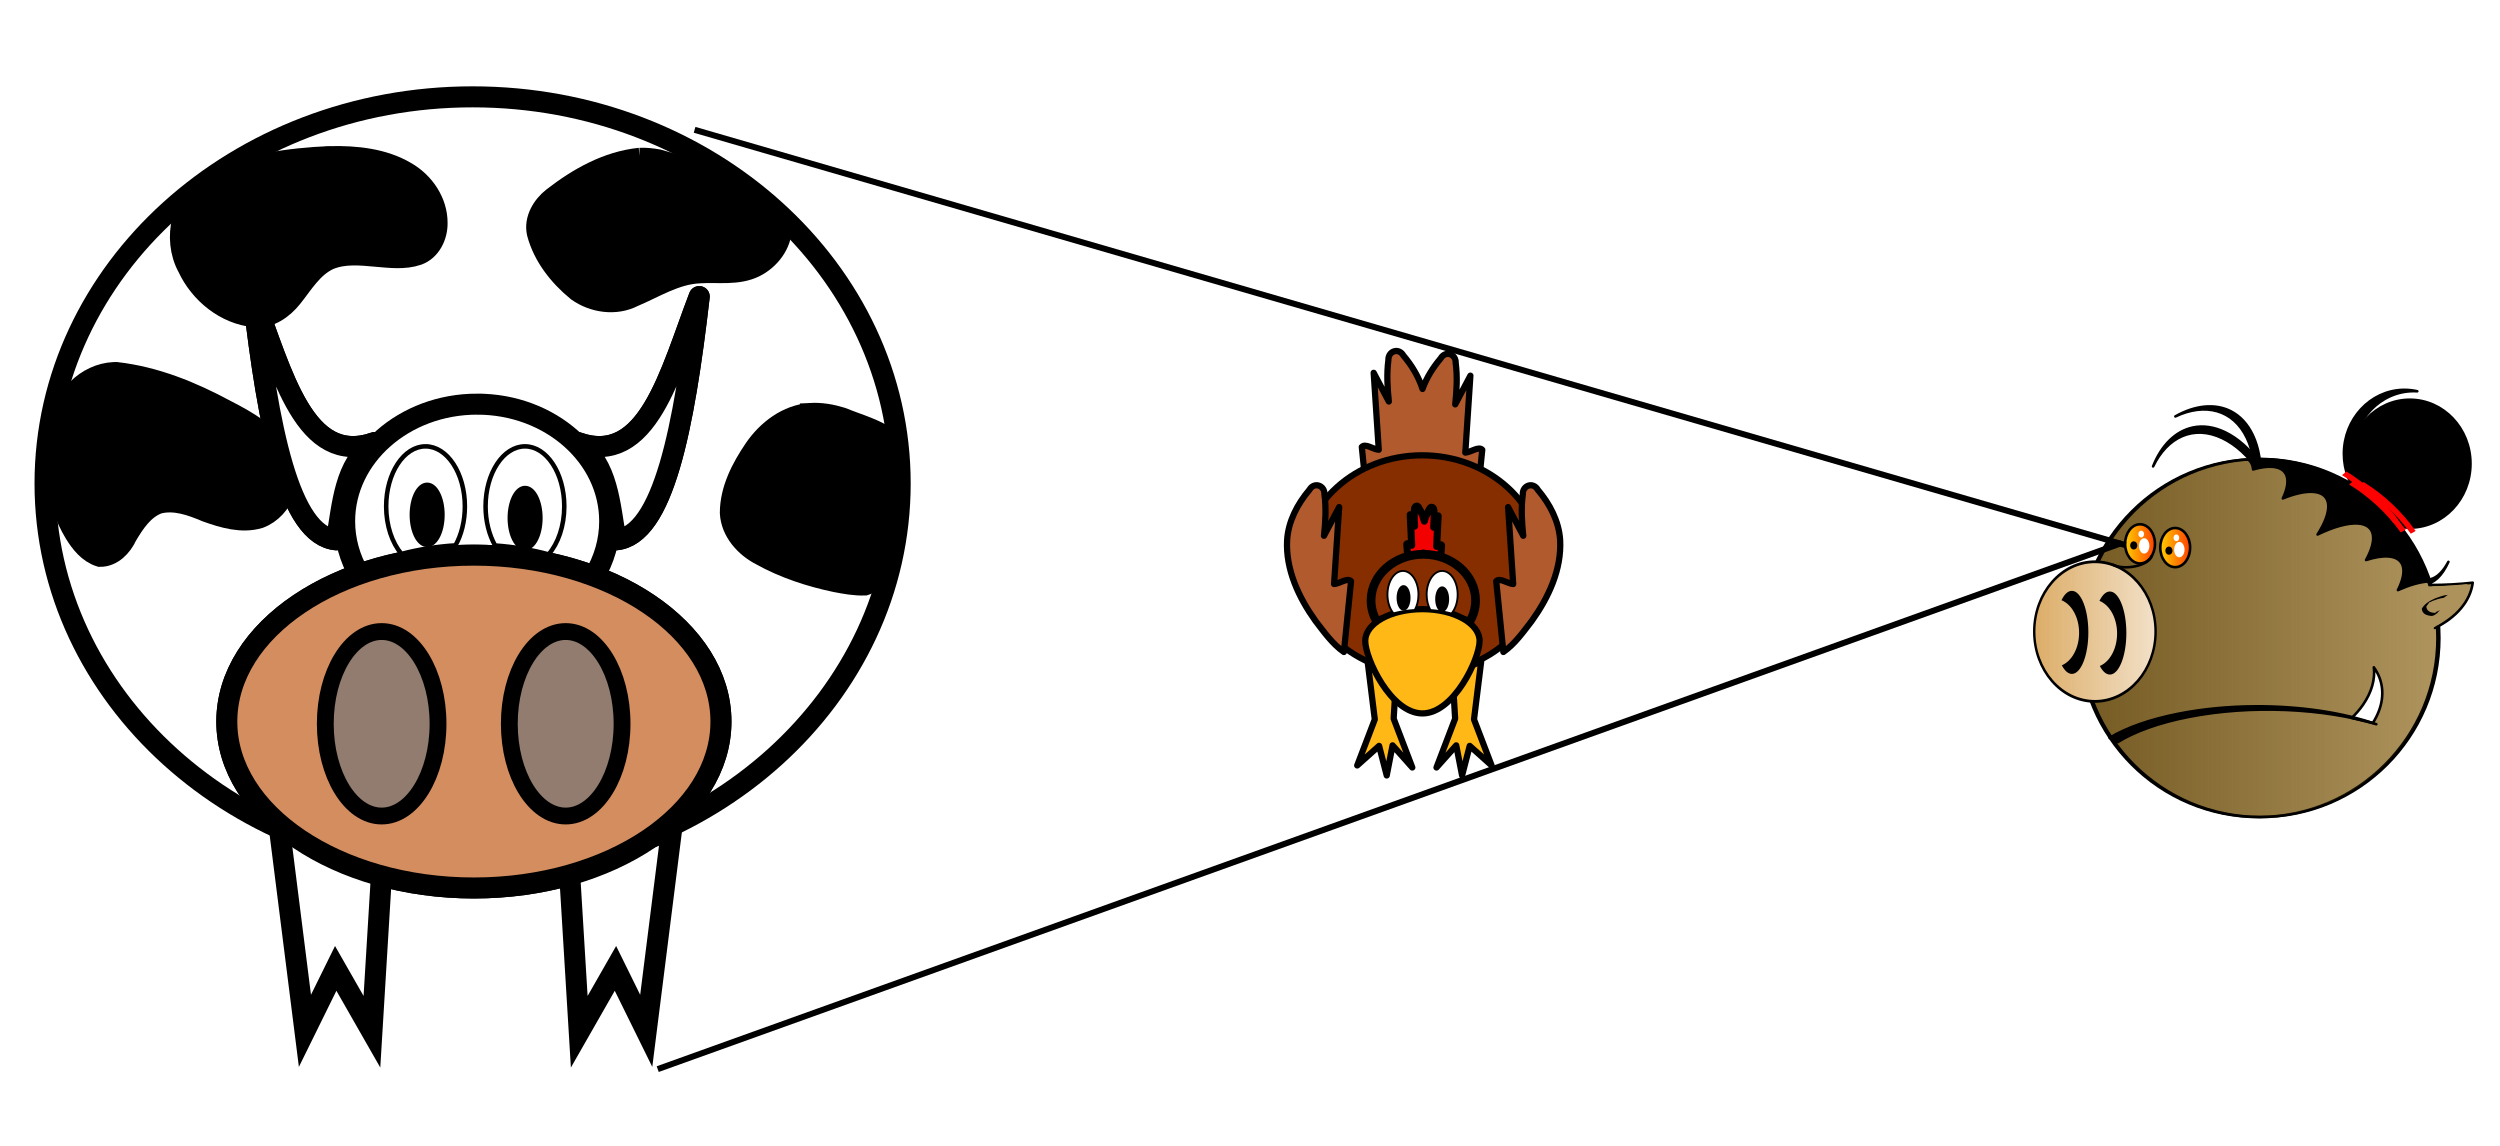 <?xml version="1.0" encoding="UTF-8" standalone="no"?>
<!-- Created with Inkscape (http://www.inkscape.org/) -->

<svg
   xmlns:dc="http://purl.org/dc/elements/1.1/"
   xmlns:cc="http://creativecommons.org/ns#"
   xmlns:rdf="http://www.w3.org/1999/02/22-rdf-syntax-ns#"
   xmlns:svg="http://www.w3.org/2000/svg"
   xmlns="http://www.w3.org/2000/svg"
   xmlns:xlink="http://www.w3.org/1999/xlink"
   xmlns:sodipodi="http://sodipodi.sourceforge.net/DTD/sodipodi-0.dtd"
   xmlns:inkscape="http://www.inkscape.org/namespaces/inkscape"
   width="425.197"
   height="194.882"
   id="svg3028"
   version="1.1"
   inkscape:version="0.48.4 r9939"
   sodipodi:docname="viewingdistance.svg">
  <defs
     id="defs3030">
    <filter
       color-interpolation-filters="sRGB"
       inkscape:collect="always"
       id="filter3265"
       x="-0.112"
       width="1.223"
       y="-0.162"
       height="1.323">
      <feGaussianBlur
         inkscape:collect="always"
         stdDeviation="13.514"
         id="feGaussianBlur3267" />
    </filter>
    <filter
       color-interpolation-filters="sRGB"
       inkscape:collect="always"
       id="filter3219">
      <feGaussianBlur
         inkscape:collect="always"
         stdDeviation="4.146"
         id="feGaussianBlur3221" />
    </filter>
    <linearGradient
       inkscape:collect="always"
       xlink:href="#linearGradient2223"
       id="linearGradient3420"
       gradientUnits="userSpaceOnUse"
       x1="296.143"
       y1="326.648"
       x2="572.429"
       y2="326.648" />
    <linearGradient
       id="linearGradient2223">
      <stop
         style="stop-color:#745a22;stop-opacity:1;"
         offset="0"
         id="stop2225" />
      <stop
         style="stop-color:#745a22;stop-opacity:0;"
         offset="1"
         id="stop2227" />
    </linearGradient>
    <linearGradient
       inkscape:collect="always"
       xlink:href="#linearGradient2200"
       id="linearGradient3422"
       gradientUnits="userSpaceOnUse"
       x1="294.395"
       y1="326.648"
       x2="574.176"
       y2="326.648" />
    <linearGradient
       inkscape:collect="always"
       id="linearGradient2200">
      <stop
         style="stop-color:#dcac66;stop-opacity:1;"
         offset="0"
         id="stop2202" />
      <stop
         style="stop-color:#dcac66;stop-opacity:0;"
         offset="1"
         id="stop2204" />
    </linearGradient>
    <linearGradient
       inkscape:collect="always"
       xlink:href="#linearGradient2235"
       id="linearGradient3424"
       gradientUnits="userSpaceOnUse"
       x1="467.571"
       y1="250.219"
       x2="492.429"
       y2="250.219" />
    <linearGradient
       inkscape:collect="always"
       id="linearGradient2235">
      <stop
         style="stop-color:#ffd400;stop-opacity:1;"
         offset="0"
         id="stop2237" />
      <stop
         style="stop-color:#ffd400;stop-opacity:0;"
         offset="1"
         id="stop2239" />
    </linearGradient>
    <linearGradient
       inkscape:collect="always"
       xlink:href="#linearGradient2235"
       id="linearGradient3426"
       gradientUnits="userSpaceOnUse"
       x1="467.571"
       y1="250.219"
       x2="492.429"
       y2="250.219" />
  </defs>
  <sodipodi:namedview
     id="base"
     pagecolor="#ffffff"
     bordercolor="#666666"
     borderopacity="1.0"
     inkscape:pageopacity="0.0"
     inkscape:pageshadow="2"
     inkscape:zoom="2.645612"
     inkscape:cx="212.59842"
     inkscape:cy="168.23992"
     inkscape:document-units="px"
     inkscape:current-layer="layer1"
     showgrid="false"
     units="mm"
     inkscape:window-width="1920"
     inkscape:window-height="1148"
     inkscape:window-x="0"
     inkscape:window-y="25"
     inkscape:window-maximized="1" />
  <g
     inkscape:label="Ebene 1"
     inkscape:groupmode="layer"
     id="layer1"
     transform="translate(0,-857.48)">
    <g
       transform="matrix(0.457,0,0,0.457,-41.391,722.719)"
       id="g3073"
       inkscape:export-filename="/home/dirk/gopath/src/github.com/yogischogi/ui2go/doc/whitepaper/img/path3350.png"
       inkscape:export-xdpi="100"
       inkscape:export-ydpi="100">
      <path
         transform="matrix(0.667,0,0,0.667,29.195,226.439)"
         d="m 594.286,372.362 c 0,119.136 -106.812,215.714 -238.571,215.714 -131.759,0 -238.571,-96.579 -238.571,-215.714 0,-119.136 106.812,-215.714 238.571,-215.714 131.759,0 238.571,96.579 238.571,215.714 z"
         sodipodi:ry="215.71429"
         sodipodi:rx="238.57143"
         sodipodi:cy="372.36218"
         sodipodi:cx="355.71429"
         id="path2388"
         style="fill:#ffffff;fill-opacity:1;fill-rule:nonzero;stroke:#000000;stroke-width:11.729;stroke-miterlimit:4;stroke-opacity:1;stroke-dasharray:none"
         sodipodi:type="arc" />
      <path
         sodipodi:type="arc"
         style="fill:#000000;fill-opacity:1;fill-rule:nonzero;stroke:#000000;stroke-width:11.729;stroke-miterlimit:4;stroke-opacity:1;stroke-dasharray:none;filter:url(#filter3265)"
         id="path3223"
         sodipodi:cx="379.28571"
         sodipodi:cy="466.64789"
         sodipodi:rx="137.85715"
         sodipodi:ry="92.85714"
         d="m 517.143,466.648 c 0,51.284 -61.721,92.857 -137.857,92.857 -76.136,0 -137.857,-41.574 -137.857,-92.857 0,-51.284 61.721,-92.857 137.857,-92.857 76.136,0 137.857,41.574 137.857,92.857 z"
         transform="matrix(0.667,0,0,0.667,13.948,252.168)" />
      <path
         inkscape:connector-curvature="0"
         style="fill:#ffffff;fill-opacity:1;fill-rule:evenodd;stroke:#000000;stroke-width:7.824;stroke-linecap:butt;stroke-linejoin:miter;stroke-miterlimit:4;stroke-opacity:1;stroke-dasharray:none"
         d="m 340.509,603.73 -9.434,74.796 -11.455,-23.247 -13.477,23.584 -3.706,-60.983 38.072,-14.151 z"
         id="path3271" />
      <path
         inkscape:connector-curvature="0"
         id="path3269"
         d="m 194.623,603.73 9.434,74.796 11.455,-23.247 13.477,23.584 3.706,-60.983 -38.072,-14.151 z"
         style="fill:#ffffff;fill-opacity:1;fill-rule:evenodd;stroke:#000000;stroke-width:7.824;stroke-linecap:butt;stroke-linejoin:miter;stroke-miterlimit:4;stroke-opacity:1;stroke-dasharray:none" />
      <path
         inkscape:connector-curvature="0"
         id="path3195"
         d="m 268.151,445.287 c -27.222,0 -49.321,19.523 -49.321,43.589 0,7.102 1.945,13.814 5.357,19.741 12.781,-4.536 27.334,-7.108 42.776,-7.108 16.24,0 31.489,2.855 44.735,7.838 3.679,-6.103 5.774,-13.077 5.774,-20.471 0,-24.066 -22.099,-43.589 -49.321,-43.589 z"
         style="fill:#ffffff;fill-opacity:1;fill-rule:nonzero;stroke:#000000;stroke-width:7.824;stroke-miterlimit:4;stroke-opacity:1;stroke-dasharray:none" />
      <path
         transform="matrix(0.667,0,0,0.667,13.948,252.168)"
         d="m 517.143,466.648 c 0,51.284 -61.721,92.857 -137.857,92.857 -76.136,0 -137.857,-41.574 -137.857,-92.857 0,-51.284 61.721,-92.857 137.857,-92.857 76.136,0 137.857,41.574 137.857,92.857 z"
         sodipodi:ry="92.85714"
         sodipodi:rx="137.85715"
         sodipodi:cy="466.64789"
         sodipodi:cx="379.28571"
         id="path3160"
         style="fill:#d38d5f;fill-opacity:1;fill-rule:nonzero;stroke:#000000;stroke-width:11.729;stroke-miterlimit:4;stroke-opacity:1;stroke-dasharray:none"
         sodipodi:type="arc" />
      <path
         transform="matrix(0.534,0,0,0.534,61.349,297.512)"
         d="m 360,499.505 c 0,35.504 -17.589,64.286 -39.286,64.286 -21.697,0 -39.286,-28.782 -39.286,-64.286 0,-35.504 17.589,-64.286 39.286,-64.286 21.697,0 39.286,28.782 39.286,64.286 z"
         sodipodi:ry="64.285713"
         sodipodi:rx="39.285713"
         sodipodi:cy="499.50504"
         sodipodi:cx="320.71429"
         id="path3162"
         style="fill:#917c6f;fill-opacity:1;fill-rule:nonzero;stroke:#000000;stroke-width:11.729;stroke-miterlimit:4;stroke-opacity:1;stroke-dasharray:none"
         sodipodi:type="arc" />
      <path
         sodipodi:type="arc"
         style="fill:#917c6f;fill-opacity:1;fill-rule:nonzero;stroke:#000000;stroke-width:11.729;stroke-miterlimit:4;stroke-opacity:1;stroke-dasharray:none"
         id="path3164"
         sodipodi:cx="320.71429"
         sodipodi:cy="499.50504"
         sodipodi:rx="39.285713"
         sodipodi:ry="64.285713"
         d="m 360,499.505 c 0,35.504 -17.589,64.286 -39.286,64.286 -21.697,0 -39.286,-28.782 -39.286,-64.286 0,-35.504 17.589,-64.286 39.286,-64.286 21.697,0 39.286,28.782 39.286,64.286 z"
         transform="matrix(0.534,0,0,0.534,129.839,297.512)" />
      <path
         inkscape:connector-curvature="0"
         id="path3166"
         d="m 132.987,433.539 c -10.292,0.454 -19.206,9.489 -19.991,19.678 -3.044,13.37 -1.831,28.141 5.387,40.018 2.23,3.667 5.145,7.348 9.392,8.699 4.586,0.032 8.13,-3.729 9.923,-7.63 2.892,-4.854 6.255,-10.086 11.82,-12.111 6.137,-1.58 12.349,0.734 17.952,3.096 6.205,2.201 13.042,4.271 19.591,2.345 9.03,-3.342 13.534,-15.528 8.384,-23.786 -4.87,-7.6 -12.947,-12.233 -20.785,-16.243 -12.714,-6.88 -26.417,-12.458 -40.88,-14.087 -0.264,-0.007 -0.528,0.012 -0.792,0.021 z"
         style="fill:#000000;fill-opacity:1;fill-rule:nonzero;stroke:#000000;stroke-width:7.824;stroke-miterlimit:4;stroke-opacity:1" />
      <path
         inkscape:connector-curvature="0"
         id="path3168"
         d="m 213.318,353.166 c -15.177,0.633 -30.506,2.946 -44.548,8.964 -10.472,6.504 -14.131,21.524 -8.244,32.264 4.511,9.666 13.95,17.361 24.748,18.368 5.583,0.604 10.618,-3.046 13.941,-7.209 4.091,-5.102 7.579,-11.225 13.744,-14.103 5.507,-2.361 11.692,-1.73 17.503,-1.203 5.171,0.427 10.589,1.167 15.604,-0.559 4.787,-1.731 7.257,-7.033 7.167,-11.882 0.013,-7.761 -4.848,-14.939 -11.447,-18.765 -8.522,-5.088 -18.742,-6.076 -28.468,-5.874 z"
         style="fill:#000000;fill-opacity:1;fill-rule:nonzero;stroke:#000000;stroke-width:7.824;stroke-miterlimit:4;stroke-opacity:1" />
      <path
         inkscape:connector-curvature="0"
         id="path3170"
         d="m 328.685,353.789 c -12.043,1.221 -22.938,7.383 -32.34,14.69 -3.902,3.038 -6.956,8.103 -5.787,13.18 2.288,8.621 8.072,15.926 14.884,21.492 5.919,4.23 14.182,5.446 20.781,2.079 8.036,-3.376 15.74,-8.428 24.694,-8.814 6.872,-0.446 14.198,0.914 20.608,-2.27 5.442,-2.736 9.849,-8.345 9.848,-14.606 -0.538,-3.998 -4.13,-6.558 -7.43,-8.326 -11.589,-8.01 -24.883,-13.238 -38.434,-16.859 -2.249,-0.408 -4.537,-0.647 -6.825,-0.567 z"
         style="fill:#000000;fill-opacity:1;fill-rule:nonzero;stroke:#000000;stroke-width:7.824;stroke-miterlimit:4;stroke-opacity:1;stroke-dasharray:none" />
      <path
         inkscape:connector-curvature="0"
         id="path3172"
         d="m 392.19,448.748 c -8.621,0.592 -16.065,6.308 -20.812,13.247 -4.778,7.039 -8.98,15.071 -8.998,23.781 0.353,6.869 5.464,12.583 11.357,15.618 8.614,4.81 18.098,7.925 27.725,9.953 3.622,0.703 7.33,1.381 11.015,1.244 3.67,-1.132 5.257,-5.052 6.337,-8.391 6.099,-14.146 7.358,-30.299 3.623,-45.237 -5.44,-4.28 -12.287,-5.976 -18.58,-8.57 -3.766,-1.179 -7.713,-1.854 -11.667,-1.645 z"
         style="fill:#000000;fill-opacity:1;fill-rule:nonzero;stroke:#000000;stroke-width:7.824;stroke-miterlimit:4;stroke-opacity:1;stroke-dasharray:none" />
      <path
         inkscape:connector-curvature="0"
         id="path3181"
         d="m 248.926,461 c -8.085,0 -14.637,10.003 -14.637,22.343 0,7.194 2.237,13.599 5.7,17.689 6.327,-1.667 13.07,-2.747 20.1,-3.187 2.179,-3.903 3.491,-8.976 3.491,-14.502 0,-12.34 -6.569,-22.343 -14.654,-22.343 z m 37.013,0 c -8.085,0 -14.654,10.003 -14.654,22.343 0,5.552 1.343,10.642 3.541,14.552 6.97,0.488 13.65,1.61 19.915,3.305 3.541,-4.082 5.834,-10.568 5.834,-17.857 0,-12.34 -6.552,-22.343 -14.637,-22.343 z"
         style="fill:#ffffff;fill-opacity:1;fill-rule:nonzero;stroke:#000000;stroke-width:1.688;stroke-miterlimit:4;stroke-opacity:1" />
      <path
         transform="matrix(0.667,0,0,0.667,29.195,241.686)"
         d="m 338.571,367.005 c 0,9.073 -3.678,16.429 -8.214,16.429 -4.537,0 -8.214,-7.355 -8.214,-16.429 0,-9.073 3.678,-16.429 8.214,-16.429 4.537,0 8.214,7.355 8.214,16.429 z"
         sodipodi:ry="16.428572"
         sodipodi:rx="8.2142859"
         sodipodi:cy="367.00504"
         sodipodi:cx="330.35715"
         id="path3191"
         style="fill:#000000;fill-opacity:1;fill-rule:nonzero;stroke:#000000;stroke-width:3.128;stroke-miterlimit:4;stroke-opacity:1;stroke-dasharray:none"
         sodipodi:type="arc" />
      <path
         transform="matrix(0.667,0,0,0.667,65.646,242.877)"
         d="m 338.571,367.005 c 0,9.073 -3.678,16.429 -8.214,16.429 -4.537,0 -8.214,-7.355 -8.214,-16.429 0,-9.073 3.678,-16.429 8.214,-16.429 4.537,0 8.214,7.355 8.214,16.429 z"
         sodipodi:ry="16.428572"
         sodipodi:rx="8.2142859"
         sodipodi:cy="367.00504"
         sodipodi:cx="330.35715"
         id="path3193"
         style="fill:#000000;fill-opacity:1;fill-rule:nonzero;stroke:#000000;stroke-width:3.128;stroke-miterlimit:4;stroke-opacity:1;stroke-dasharray:none"
         sodipodi:type="arc" />
      <path
         inkscape:connector-curvature="0"
         transform="matrix(0.667,0,0,0.667,29.195,241.686)"
         id="path3205"
         style="fill:#000000;fill-opacity:1;fill-rule:evenodd;stroke:#000000;stroke-width:11.729;stroke-linecap:round;stroke-linejoin:round;stroke-miterlimit:4;stroke-opacity:1;stroke-dasharray:none;filter:url(#filter3219)"
         d="m 414.286,326.648 c 39.133,13.811 51.513,-38.724 67.857,-81.429 -8.439,73.017 -20.073,133.421 -46.429,135.714 -3.67,-19.947 -4.189,-41.576 -21.429,-54.286 z m -113.214,0 c -39.133,13.811 -51.513,-38.724 -67.857,-81.429 8.439,73.017 20.073,133.421 46.429,135.714 3.67,-19.947 4.189,-41.576 21.429,-54.286 z" />
      <path
         inkscape:connector-curvature="0"
         d="m 305.552,459.582 c 26.104,9.213 34.363,-25.832 45.265,-54.318 -5.629,48.707 -13.39,89.001 -30.971,90.531 -2.448,-13.306 -2.794,-27.734 -14.294,-36.212 z m -75.522,0 c -26.104,9.213 -34.363,-25.832 -45.265,-54.318 5.629,48.707 13.39,89.001 30.971,90.531 2.448,-13.306 2.794,-27.734 14.294,-36.212 z"
         style="fill:#ffffff;fill-opacity:1;fill-rule:evenodd;stroke:#000000;stroke-width:7.824;stroke-linecap:round;stroke-linejoin:round;stroke-miterlimit:4;stroke-opacity:1;stroke-dasharray:none"
         id="path3200" />
    </g>
    <g
       transform="matrix(0.184,0,0,0.184,203.389,830.037)"
       id="g3053"
       inkscape:export-filename="/home/dirk/gopath/src/github.com/yogischogi/ui2go/doc/whitepaper/img/path3350.png"
       inkscape:export-xdpi="100"
       inkscape:export-ydpi="100">
      <path
         sodipodi:nodetypes="ccccccccccccccccc"
         id="path3185"
         d="m 184.875,473.596 c -3.718,0.212 -7.132,3.447 -6.914,8.475 -1.653,12.687 -0.92,25.536 0.423,38.217 -4.671,-8.843 -9.346,-17.689 -14.018,-26.533 1.567,23.705 3.13,47.404 4.697,71.109 -4.943,-0.21 -12.415,-6.197 -15.666,-2.567 2.197,21.805 4.396,43.615 6.593,65.42 62.736,-69.84 34.087,-48.914 98.167,2.64 2.197,-21.805 4.381,-43.615 6.579,-65.42 -3.251,-3.63 -10.723,2.357 -15.666,2.567 1.567,-23.705 3.13,-47.404 4.697,-71.109 -4.671,8.843 -9.346,17.689 -14.018,26.533 1.343,-12.681 2.091,-25.53 0.438,-38.217 0.368,-8.467 -9.582,-11.835 -13.901,-4.259 -7.077,8.343 -13.075,17.897 -16.774,28.239 -3.581,-11.355 -9.975,-21.847 -17.65,-30.894 -1.755,-3.077 -4.443,-4.346 -6.987,-4.201 z"
         style="fill:#b05a2e;fill-opacity:1;fill-rule:evenodd;stroke:#000000;stroke-width:5.778;stroke-linecap:round;stroke-linejoin:round;stroke-miterlimit:4;stroke-opacity:1;stroke-dasharray:none"
         inkscape:connector-curvature="0" />
      <path
         transform="matrix(0.467,0,0,0.467,43.05,496.856)"
         d="m 594.286,372.362 c 0,119.136 -106.812,215.714 -238.571,215.714 -131.759,0 -238.571,-96.579 -238.571,-215.714 0,-119.136 106.812,-215.714 238.571,-215.714 131.759,0 238.571,96.579 238.571,215.714 z"
         sodipodi:ry="215.71429"
         sodipodi:rx="238.57143"
         sodipodi:cy="372.36218"
         sodipodi:cx="355.71429"
         id="path2388-4"
         style="fill:#862e00;fill-opacity:1;fill-rule:nonzero;stroke:#000000;stroke-width:12.379;stroke-miterlimit:4;stroke-opacity:1;stroke-dasharray:none"
         sodipodi:type="arc" />
      <path
         sodipodi:nodetypes="cccccccccc"
         id="path3269-1"
         d="m 158.805,760.858 6.601,53.271 -16.256,42.546 20.218,-18.077 7.064,27.33 5.406,-27.819 18.239,20.447 -17.225,-45.124 2.593,-42.671 -26.64,-9.902 z"
         style="fill:#ffb815;fill-opacity:1;fill-rule:evenodd;stroke:#000000;stroke-width:5.778;stroke-linecap:round;stroke-linejoin:round;stroke-miterlimit:4;stroke-opacity:1;stroke-dasharray:none"
         inkscape:connector-curvature="0" />
      <path
         style="fill:#f30000;fill-opacity:1;fill-rule:evenodd;stroke:#000000;stroke-width:6.575;stroke-linecap:round;stroke-linejoin:round;stroke-miterlimit:4;stroke-opacity:1;stroke-dasharray:none"
         d="m 204.068,616.959 c -1.073,0.084 -2.058,1.366 -1.995,3.358 -0.477,5.028 -0.265,10.119 0.122,15.144 -1.348,-3.504 -2.696,-7.01 -4.044,-10.514 0.452,9.394 0.903,18.785 1.355,28.179 -1.426,-0.083 -3.582,-2.456 -4.52,-1.017 0.634,8.641 1.268,17.284 1.902,25.924 18.099,-27.676 9.834,-19.384 28.321,1.046 0.634,-8.641 1.264,-17.284 1.898,-25.924 -0.938,-1.438 -3.094,0.934 -4.52,1.017 0.452,-9.394 0.903,-18.785 1.355,-28.179 -1.348,3.504 -2.696,7.01 -4.044,10.514 0.387,-5.025 0.603,-10.117 0.126,-15.144 0.106,-3.355 -2.764,-4.69 -4.01,-1.688 -2.042,3.306 -3.772,7.092 -4.839,11.191 -1.033,-4.5 -2.878,-8.657 -5.092,-12.243 -0.506,-1.22 -1.282,-1.722 -2.016,-1.665 z"
         id="path3190"
         sodipodi:nodetypes="ccccccccccccccccc"
         inkscape:connector-curvature="0" />
      <path
         id="path3195-0"
         d="m 210.255,661.503 c -26.656,0 -48.296,19.117 -48.296,42.682 0,6.955 1.904,13.527 5.246,19.331 12.515,-4.442 26.766,-6.961 41.886,-6.961 15.902,0 30.834,2.796 43.805,7.675 3.603,-5.976 5.654,-12.805 5.654,-20.045 0,-23.566 -21.64,-42.682 -48.296,-42.682 z"
         style="fill:#862e00;fill-opacity:1;fill-rule:nonzero;stroke:#000000;stroke-width:8.086;stroke-miterlimit:4;stroke-opacity:1;stroke-dasharray:none"
         inkscape:connector-curvature="0" />
      <path
         style="fill:#ffb815;fill-opacity:1;fill-rule:evenodd;stroke:#000000;stroke-width:5.778;stroke-linecap:round;stroke-linejoin:round;stroke-miterlimit:4;stroke-opacity:1;stroke-dasharray:none"
         d="m 263.705,760.858 -6.601,53.271 16.256,42.546 -20.218,-18.077 -7.064,27.33 -5.406,-27.819 -18.239,20.447 17.225,-45.124 -2.593,-42.671 26.64,-9.902 z"
         id="path3192"
         sodipodi:nodetypes="cccccccccc"
         inkscape:connector-curvature="0" />
      <path
         sodipodi:nodetypes="csssc"
         id="path3160-4"
         d="m 262.274,741.6 c 0,16.224 -23.679,66.992 -52.854,66.992 -29.176,0 -52.855,-50.768 -52.855,-66.992 0,-16.224 23.679,-29.391 52.855,-29.391 29.176,0 52.854,13.167 52.854,29.391 z"
         style="fill:#ffb815;fill-opacity:1;fill-rule:nonzero;stroke:#000000;stroke-width:5.778;stroke-miterlimit:4;stroke-opacity:1;stroke-dasharray:none"
         inkscape:connector-curvature="0" />
      <path
         id="path3181-5"
         d="m 191.429,676.889 c -7.917,0 -14.332,9.795 -14.332,21.878 0,7.045 2.191,13.316 5.581,17.321 6.195,-1.632 12.798,-2.69 19.682,-3.121 2.134,-3.822 3.418,-8.789 3.418,-14.2 0,-12.083 -6.432,-21.878 -14.349,-21.878 z m 36.244,0 c -7.917,0 -14.349,9.795 -14.349,21.878 0,5.437 1.315,10.421 3.468,14.25 6.825,0.478 13.366,1.576 19.501,3.236 3.467,-3.997 5.713,-10.348 5.713,-17.486 0,-12.083 -6.416,-21.878 -14.332,-21.878 z"
         style="fill:#ffffff;fill-opacity:1;fill-rule:nonzero;stroke:#000000;stroke-width:1.744;stroke-miterlimit:4;stroke-opacity:1"
         inkscape:connector-curvature="0" />
      <path
         transform="matrix(0.653,0,0,0.653,-23.733,462.134)"
         d="m 338.571,367.005 c 0,9.073 -3.678,16.429 -8.214,16.429 -4.537,0 -8.214,-7.355 -8.214,-16.429 0,-9.073 3.678,-16.429 8.214,-16.429 4.537,0 8.214,7.355 8.214,16.429 z"
         sodipodi:ry="16.428572"
         sodipodi:rx="8.2142859"
         sodipodi:cy="367.00504"
         sodipodi:cx="330.35715"
         id="path3191-6"
         style="fill:#000000;fill-opacity:1;fill-rule:nonzero;stroke:#000000;stroke-width:3.301;stroke-miterlimit:4;stroke-opacity:1;stroke-dasharray:none"
         sodipodi:type="arc" />
      <path
         transform="matrix(0.653,0,0,0.653,11.96,463.3)"
         d="m 338.571,367.005 c 0,9.073 -3.678,16.429 -8.214,16.429 -4.537,0 -8.214,-7.355 -8.214,-16.429 0,-9.073 3.678,-16.429 8.214,-16.429 4.537,0 8.214,7.355 8.214,16.429 z"
         sodipodi:ry="16.428572"
         sodipodi:rx="8.2142859"
         sodipodi:cy="367.00504"
         sodipodi:cx="330.35715"
         id="path3193-3"
         style="fill:#000000;fill-opacity:1;fill-rule:nonzero;stroke:#000000;stroke-width:3.301;stroke-miterlimit:4;stroke-opacity:1;stroke-dasharray:none"
         sodipodi:type="arc" />
      <path
         id="path3177"
         d="m 136.845,751.813 c -10.735,-7.546 -18.375,-18.518 -26.301,-28.772 -15.51,-21.671 -27.687,-47.633 -26.182,-74.86 1.16,-17.285 9.573,-33.261 20.613,-46.275 4.319,-7.575 14.269,-4.195 13.901,4.273 1.653,12.687 0.917,25.527 -0.426,38.208 4.671,-8.843 9.343,-17.687 14.014,-26.53 -1.567,23.705 -3.133,47.41 -4.7,71.115 4.943,-0.21 12.422,-6.204 15.673,-2.574 -2.197,21.805 -4.394,43.61 -6.591,65.415 z"
         style="fill:#b05a2e;fill-opacity:1;fill-rule:evenodd;stroke:#000000;stroke-width:5.778;stroke-linecap:round;stroke-linejoin:round;stroke-miterlimit:4;stroke-opacity:1;stroke-dasharray:none"
         inkscape:connector-curvature="0" />
      <path
         style="fill:#b05a2e;fill-opacity:1;fill-rule:evenodd;stroke:#000000;stroke-width:5.778;stroke-linecap:round;stroke-linejoin:round;stroke-miterlimit:4;stroke-opacity:1;stroke-dasharray:none"
         d="m 284.239,751.813 c 10.735,-7.546 18.375,-18.518 26.301,-28.772 15.51,-21.671 27.687,-47.633 26.182,-74.86 -1.16,-17.285 -9.573,-33.261 -20.613,-46.275 -4.319,-7.575 -14.269,-4.195 -13.901,4.273 -1.653,12.687 -0.917,25.527 0.426,38.208 -4.671,-8.843 -9.343,-17.687 -14.014,-26.53 1.567,23.705 3.133,47.41 4.7,71.115 -4.943,-0.21 -12.422,-6.204 -15.673,-2.574 2.197,21.805 4.394,43.61 6.591,65.415 z"
         id="path3183"
         inkscape:connector-curvature="0" />
    </g>
    <g
       id="g3021"
       transform="matrix(0.222,0,0,0.222,333.463,917.519)"
       inkscape:export-filename="/home/dirk/gopath/src/github.com/yogischogi/ui2go/doc/whitepaper/img/path3350.png"
       inkscape:export-xdpi="100"
       inkscape:export-ydpi="100">
      <g
         inkscape:export-filename="/home/mzi/Desktop/Tchili.png"
         inkscape:export-ydpi="51.788311"
         inkscape:export-xdpi="51.788311"
         transform="translate(-302.51,364.984)"
         id="g3386">
        <path
           inkscape:connector-curvature="0"
           style="fill:#000000;fill-opacity:1;fill-rule:evenodd;stroke:#000000;stroke-width:2;stroke-linecap:round;stroke-linejoin:round;stroke-miterlimit:4;stroke-opacity:1;stroke-dasharray:none;stroke-dashoffset:0"
           d="m 658.15,-188.294 c -0.078,-0.002 -0.158,-0.011 -0.237,-0.015 -3.819,-0.182 -7.677,-2.41 -11.322,-6.883 -4.328,-5.311 -7.816,-13.144 -10.314,-22.419 0.383,-1.404 0.785,-2.769 1.209,-4.094 2.516,9.739 6.108,17.956 10.599,23.469 9.419,11.559 20.287,8.064 28.111,-6.748 -4.966,10.91 -11.434,16.86 -18.046,16.69 z"
           id="path1355" />
        <path
           inkscape:connector-curvature="0"
           style="fill:#000000;fill-opacity:1;fill-rule:evenodd;stroke:#000000;stroke-width:2;stroke-linecap:round;stroke-linejoin:round;stroke-miterlimit:4;stroke-opacity:1;stroke-dasharray:none;stroke-dashoffset:0"
           d="m 480.249,-307.868 c 0.154,-0.034 0.314,-0.059 0.468,-0.09 7.534,-1.533 15.765,-0.459 24.259,3.593 10.085,4.812 19.288,13.246 26.991,23.989 -0.324,1.978 -0.698,3.915 -1.127,5.811 -7.878,-11.33 -17.401,-20.21 -27.868,-25.204 -21.948,-10.472 -42.174,-0.962 -53.009,21.658 6.42,-16.292 17.286,-26.917 30.286,-29.757 z"
           id="path1357" />
        <path
           inkscape:connector-curvature="0"
           style="fill:#000000;fill-opacity:1;fill-rule:evenodd;stroke:#000000;stroke-width:2;stroke-linecap:round;stroke-linejoin:round;stroke-miterlimit:4;stroke-opacity:1;stroke-dasharray:none;stroke-dashoffset:0"
           d="m 509.291,-320.447 c 0.141,0.071 0.281,0.152 0.421,0.225 6.819,3.553 12.537,9.57 16.584,18.066 4.805,10.088 6.644,22.435 5.863,35.631 -1.497,1.333 -3.007,2.602 -4.534,3.805 1.014,-13.762 -0.793,-26.657 -5.78,-37.127 -10.457,-21.955 -32.158,-27.303 -54.819,-16.552 15.246,-8.615 30.377,-10.027 42.265,-4.047 z"
           id="path1360" />
        <path
           inkscape:connector-curvature="0"
           style="fill:#000000;fill-opacity:1;fill-rule:evenodd;stroke:#000000;stroke-width:2;stroke-linecap:round;stroke-linejoin:round;stroke-miterlimit:4;stroke-opacity:1;stroke-dasharray:none;stroke-dashoffset:0"
           d="m 641.411,-336.764 c -25.097,0.671 -45.281,22.379 -45.281,49 0,26.034 19.302,47.319 43.625,48.875 -20.886,-4.798 -36.562,-24.423 -36.562,-47.875 0,-27.044 20.819,-49 46.469,-49 0.902,0 1.798,0.04 2.688,0.094 -3.141,-0.707 -6.409,-1.094 -9.75,-1.094 -0.401,0 -0.789,-0.011 -1.188,0 z"
           id="path1364" />
        <path
           sodipodi:type="arc"
           style="fill:#af945e;fill-opacity:1;fill-rule:evenodd;stroke:#000000;stroke-width:2;stroke-linecap:round;stroke-linejoin:round;stroke-miterlimit:4;stroke-opacity:1;stroke-dasharray:none;stroke-dashoffset:0"
           id="path1366"
           sodipodi:cx="434.28571"
           sodipodi:cy="326.64789"
           sodipodi:rx="137.14285"
           sodipodi:ry="137.14285"
           d="m 571.429,326.648 c 0,75.742 -61.401,137.143 -137.143,137.143 -75.742,0 -137.143,-61.401 -137.143,-137.143 0,-75.742 61.401,-137.143 137.143,-137.143 75.742,0 137.143,61.401 137.143,137.143 z"
           transform="translate(96.387,-473.277)" />
        <path
           sodipodi:type="arc"
           style="fill:url(#linearGradient3420);fill-opacity:1;fill-rule:evenodd;stroke:#000000;stroke-width:2;stroke-linecap:round;stroke-linejoin:round;stroke-miterlimit:4;stroke-opacity:1;stroke-dasharray:none;stroke-dashoffset:0"
           id="path1368"
           sodipodi:cx="434.28571"
           sodipodi:cy="326.64789"
           sodipodi:rx="137.14285"
           sodipodi:ry="137.14285"
           d="m 571.429,326.648 c 0,75.742 -61.401,137.143 -137.143,137.143 -75.742,0 -137.143,-61.401 -137.143,-137.143 0,-75.742 61.401,-137.143 137.143,-137.143 75.742,0 137.143,61.401 137.143,137.143 z"
           transform="translate(97.816,-473.277)" />
        <path
           sodipodi:type="arc"
           style="fill:#f2e1c9;fill-opacity:1;fill-rule:evenodd;stroke:none"
           id="path1370"
           sodipodi:cx="434.28571"
           sodipodi:cy="326.64789"
           sodipodi:rx="137.14285"
           sodipodi:ry="137.14285"
           d="m 571.429,326.648 c 0,75.742 -61.401,137.143 -137.143,137.143 -75.742,0 -137.143,-61.401 -137.143,-137.143 0,-75.742 61.401,-137.143 137.143,-137.143 75.742,0 137.143,61.401 137.143,137.143 z"
           transform="matrix(0.339,0,0,0.39,258.151,-278.961)" />
        <path
           sodipodi:type="arc"
           style="fill:url(#linearGradient3422);fill-opacity:1;fill-rule:evenodd;stroke:#000000;stroke-width:5.496;stroke-linecap:round;stroke-linejoin:round;stroke-miterlimit:4;stroke-opacity:1;stroke-dasharray:none;stroke-dashoffset:0"
           id="path1372"
           sodipodi:cx="434.28571"
           sodipodi:cy="326.64789"
           sodipodi:rx="137.14285"
           sodipodi:ry="137.14285"
           d="m 571.429,326.648 c 0,75.742 -61.401,137.143 -137.143,137.143 -75.742,0 -137.143,-61.401 -137.143,-137.143 0,-75.742 61.401,-137.143 137.143,-137.143 75.742,0 137.143,61.401 137.143,137.143 z"
           transform="matrix(0.339,0,0,0.39,258.151,-278.961)" />
        <g
           id="g1374"
           transform="translate(-94.327,-486.134)">
          <path
             transform="translate(81.214,20)"
             d="m 491.429,250.219 c 0,8.284 -5.117,15 -11.429,15 -6.312,0 -11.429,-6.716 -11.429,-15 0,-8.284 5.117,-15 11.429,-15 6.312,0 11.429,6.716 11.429,15 z"
             sodipodi:ry="15"
             sodipodi:rx="11.428572"
             sodipodi:cy="250.21933"
             sodipodi:cx="480"
             id="path1376"
             style="fill:#ff3a00;fill-opacity:1;fill-rule:evenodd;stroke:none"
             sodipodi:type="arc" />
          <path
             transform="translate(81.214,20)"
             d="m 491.429,250.219 c 0,8.284 -5.117,15 -11.429,15 -6.312,0 -11.429,-6.716 -11.429,-15 0,-8.284 5.117,-15 11.429,-15 6.312,0 11.429,6.716 11.429,15 z"
             sodipodi:ry="15"
             sodipodi:rx="11.428572"
             sodipodi:cy="250.21933"
             sodipodi:cx="480"
             id="path1378"
             style="fill:url(#linearGradient3424);fill-opacity:1;fill-rule:evenodd;stroke:#000000;stroke-width:2;stroke-linecap:round;stroke-linejoin:round;stroke-miterlimit:4;stroke-opacity:1;stroke-dasharray:none;stroke-dashoffset:0"
             sodipodi:type="arc" />
          <path
             transform="matrix(0.643,0,0,1.073,148.725,-72.586)"
             d="m 651.429,320.934 c 0,2.367 -2.239,4.286 -5,4.286 -2.761,0 -5,-1.919 -5,-4.286 0,-2.367 2.239,-4.286 5,-4.286 2.761,0 5,1.919 5,4.286 z"
             sodipodi:ry="4.2857141"
             sodipodi:rx="5"
             sodipodi:cy="320.93362"
             sodipodi:cx="646.42859"
             id="path1380"
             style="fill:#ffffff;fill-opacity:1;fill-rule:evenodd;stroke:#ffffff;stroke-width:2.409;stroke-linecap:round;stroke-linejoin:round;stroke-miterlimit:4;stroke-opacity:1;stroke-dasharray:none;stroke-dashoffset:0"
             sodipodi:type="arc" />
          <path
             transform="matrix(0.262,0,0,0.342,392.744,152.98)"
             d="m 651.429,320.934 c 0,2.367 -2.239,4.286 -5,4.286 -2.761,0 -5,-1.919 -5,-4.286 0,-2.367 2.239,-4.286 5,-4.286 2.761,0 5,1.919 5,4.286 z"
             sodipodi:ry="4.2857141"
             sodipodi:rx="5"
             sodipodi:cy="320.93362"
             sodipodi:cx="646.42859"
             id="path1382"
             style="fill:#ffffff;fill-opacity:1;fill-rule:evenodd;stroke:#ffffff;stroke-width:6.688;stroke-linecap:round;stroke-linejoin:round;stroke-miterlimit:4;stroke-opacity:1;stroke-dasharray:none;stroke-dashoffset:0"
             sodipodi:type="arc" />
        </g>
        <g
           id="g1384"
           transform="translate(-121.256,-488.991)">
          <path
             transform="translate(81.214,20)"
             d="m 491.429,250.219 c 0,8.284 -5.117,15 -11.429,15 -6.312,0 -11.429,-6.716 -11.429,-15 0,-8.284 5.117,-15 11.429,-15 6.312,0 11.429,6.716 11.429,15 z"
             sodipodi:ry="15"
             sodipodi:rx="11.428572"
             sodipodi:cy="250.21933"
             sodipodi:cx="480"
             id="path1386"
             style="fill:#ff3a00;fill-opacity:1;fill-rule:evenodd;stroke:none"
             sodipodi:type="arc" />
          <path
             transform="translate(81.214,20)"
             d="m 491.429,250.219 c 0,8.284 -5.117,15 -11.429,15 -6.312,0 -11.429,-6.716 -11.429,-15 0,-8.284 5.117,-15 11.429,-15 6.312,0 11.429,6.716 11.429,15 z"
             sodipodi:ry="15"
             sodipodi:rx="11.428572"
             sodipodi:cy="250.21933"
             sodipodi:cx="480"
             id="path1388"
             style="fill:url(#linearGradient3426);fill-opacity:1;fill-rule:evenodd;stroke:#000000;stroke-width:2;stroke-linecap:round;stroke-linejoin:round;stroke-miterlimit:4;stroke-opacity:1;stroke-dasharray:none;stroke-dashoffset:0"
             sodipodi:type="arc" />
          <path
             transform="matrix(0.643,0,0,1.073,148.725,-72.586)"
             d="m 651.429,320.934 c 0,2.367 -2.239,4.286 -5,4.286 -2.761,0 -5,-1.919 -5,-4.286 0,-2.367 2.239,-4.286 5,-4.286 2.761,0 5,1.919 5,4.286 z"
             sodipodi:ry="4.2857141"
             sodipodi:rx="5"
             sodipodi:cy="320.93362"
             sodipodi:cx="646.42859"
             id="path1390"
             style="fill:#ffffff;fill-opacity:1;fill-rule:evenodd;stroke:#ffffff;stroke-width:2.409;stroke-linecap:round;stroke-linejoin:round;stroke-miterlimit:4;stroke-opacity:1;stroke-dasharray:none;stroke-dashoffset:0"
             sodipodi:type="arc" />
          <path
             transform="matrix(0.262,0,0,0.342,392.744,152.98)"
             d="m 651.429,320.934 c 0,2.367 -2.239,4.286 -5,4.286 -2.761,0 -5,-1.919 -5,-4.286 0,-2.367 2.239,-4.286 5,-4.286 2.761,0 5,1.919 5,4.286 z"
             sodipodi:ry="4.2857141"
             sodipodi:rx="5"
             sodipodi:cy="320.93362"
             sodipodi:cx="646.42859"
             id="path1392"
             style="fill:#ffffff;fill-opacity:1;fill-rule:evenodd;stroke:#ffffff;stroke-width:6.688;stroke-linecap:round;stroke-linejoin:round;stroke-miterlimit:4;stroke-opacity:1;stroke-dasharray:none;stroke-dashoffset:0"
             sodipodi:type="arc" />
        </g>
        <path
           inkscape:connector-curvature="0"
           style="fill:#ffffff;fill-opacity:1;fill-rule:evenodd;stroke:#000000;stroke-width:2;stroke-linecap:round;stroke-linejoin:round;stroke-miterlimit:4;stroke-opacity:1;stroke-dasharray:none;stroke-dashoffset:0"
           d="m 619.072,-124.199 c 1.069,9.074 -1.555,18.988 -8.329,28.753 -2.461,3.548 -5.358,6.9 -8.6,10.032 6.035,1.437 11.397,2.718 16.162,3.857 7.75,-12.196 9.093,-24.538 4.938,-35.065 -1.046,-2.651 -2.441,-5.187 -4.171,-7.577 z"
           id="path1394"
           sodipodi:nodetypes="csccsc" />
        <path
           inkscape:connector-curvature="0"
           style="fill:#ad925c;fill-opacity:1;fill-rule:evenodd;stroke:#000000;stroke-width:2;stroke-linecap:round;stroke-linejoin:round;stroke-miterlimit:4;stroke-opacity:1;stroke-dasharray:none;stroke-dashoffset:0"
           d="m 694.832,-189.019 c -10.179,1.142 -20.919,1.75 -32.031,1.75 -0.219,0 -0.437,4.8e-4 -0.656,0 3.719,6.515 5.719,13.49 5.719,20.719 0,4.171 -0.688,8.23 -1.969,12.188 16.085,-7.81 27.089,-20.31 28.938,-34.656 z"
           id="path1396" />
        <path
           inkscape:connector-curvature="0"
           style="fill:#000000;fill-opacity:1;fill-rule:evenodd;stroke:#000000;stroke-width:2;stroke-linecap:round;stroke-linejoin:round;stroke-miterlimit:4;stroke-opacity:1;stroke-dasharray:none;stroke-dashoffset:0"
           d="m 527.185,-283.498 c -1.436,0.035 -2.857,0.11 -4.281,0.188 2.275,1.748 3.471,4.312 3.688,7.531 5.56,-1.607 10.573,-2.336 14.75,-2.031 12.211,0.891 14.498,10.404 8.031,24.219 9,-3.623 17.053,-5.485 23.281,-5.031 14.571,1.063 15.024,14.412 3.312,32.687 12.079,-5.849 23.068,-9.018 31.031,-8.438 13.297,0.97 14.857,12.16 6.125,28 6.504,-2.107 12.333,-3.097 17.094,-2.75 12.659,0.923 14.683,11.138 7.312,25.781 8.613,-3.826 16.525,-6.163 23,-6.594 -18.228,-54.354 -69.596,-93.562 -130.062,-93.562 -0.591,0 -1.192,-0.007 -1.781,0 -0.293,0.004 -0.583,-0.006 -0.875,0 -0.205,0.004 -0.42,-0.005 -0.625,0 z"
           id="path1399" />
        <path
           sodipodi:type="arc"
           style="fill:#000000;fill-opacity:1;fill-rule:evenodd;stroke:#000000;stroke-width:2;stroke-linecap:round;stroke-linejoin:round;stroke-miterlimit:4;stroke-opacity:1;stroke-dasharray:none;stroke-dashoffset:0"
           id="path1402"
           sodipodi:cx="465.68033"
           sodipodi:cy="340.70972"
           sodipodi:rx="46.467018"
           sodipodi:ry="48.992397"
           d="m 512.147,340.71 c 0,27.058 -20.804,48.992 -46.467,48.992 -25.663,0 -46.467,-21.935 -46.467,-48.992 0,-27.058 20.804,-48.992 46.467,-48.992 25.663,0 46.467,21.935 46.467,48.992 z"
           transform="translate(180.96,-620.91)" />
        <path
           inkscape:connector-curvature="0"
           style="fill:#ff0000;fill-opacity:1;fill-rule:evenodd;stroke:none"
           d="m 603.494,-267.116 -3.312,2.875 c 15.494,9.534 28.948,22.065 39.562,36.781 1.212,-0.752 2.445,-1.476 3.688,-2.125 -10.649,-15.023 -24.241,-27.823 -39.938,-37.531 z"
           id="path1404" />
        <path
           inkscape:connector-curvature="0"
           style="fill:#ff0000;fill-opacity:1;fill-rule:evenodd;stroke:none"
           d="m 598.023,-274.269 -3.312,2.875 c 15.494,9.534 28.948,22.065 39.562,36.781 1.212,-0.752 2.445,-1.476 3.688,-2.125 -10.649,-15.023 -24.241,-27.823 -39.938,-37.531 z"
           id="path1406" />
        <path
           inkscape:connector-curvature="0"
           style="fill:#ff0000;fill-opacity:1;fill-rule:evenodd;stroke:none"
           d="m 611.155,-266.188 -3.312,2.875 c 15.494,9.534 28.948,22.065 39.562,36.781 1.212,-0.752 2.445,-1.476 3.688,-2.125 -10.649,-15.023 -24.241,-27.823 -39.938,-37.531 z"
           id="path1408" />
        <path
           inkscape:connector-curvature="0"
           style="fill:#000000;fill-opacity:1;fill-rule:evenodd;stroke:#000000;stroke-width:2;stroke-linecap:round;stroke-linejoin:round;stroke-miterlimit:4;stroke-opacity:1;stroke-dasharray:none;stroke-dashoffset:0"
           d="m 528.576,-94.318 c -0.401,0.002 -0.811,0.009 -1.213,0.012 -19.553,0.149 -39.304,1.982 -57.966,5.662 -22.158,4.369 -40.013,10.812 -52.804,18.442 1.959,1.155 4.017,2.278 6.188,3.368 12.881,-8.012 31.269,-14.771 54.266,-19.306 48.223,-9.509 103.863,-6.634 143.921,5.551 -25.423,-8.975 -58.54,-13.869 -92.392,-13.73 z"
           id="path1410" />
        <path
           sodipodi:type="arc"
           style="fill:#000000;fill-opacity:1;fill-rule:evenodd;stroke:#000000;stroke-width:2.567;stroke-linecap:round;stroke-linejoin:round;stroke-miterlimit:4;stroke-opacity:1;stroke-dasharray:none;stroke-dashoffset:0"
           id="path1418"
           sodipodi:cx="-183.84776"
           sodipodi:cy="24.477905"
           sodipodi:rx="2.0203052"
           sodipodi:ry="3.0304577"
           d="m -181.827,24.478 c 0,1.674 -0.905,3.03 -2.02,3.03 -1.116,0 -2.02,-1.357 -2.02,-3.03 0,-1.674 0.905,-3.03 2.02,-3.03 1.116,0 2.02,1.357 2.02,3.03 z"
           transform="matrix(0.827,0,0,0.734,587.17,-235.539)" />
        <path
           sodipodi:type="arc"
           style="fill:#000000;fill-opacity:1;fill-rule:evenodd;stroke:#000000;stroke-width:2.567;stroke-linecap:round;stroke-linejoin:round;stroke-miterlimit:4;stroke-opacity:1;stroke-dasharray:none;stroke-dashoffset:0"
           id="path1420"
           sodipodi:cx="-183.84776"
           sodipodi:cy="24.477905"
           sodipodi:rx="2.0203052"
           sodipodi:ry="3.0304577"
           d="m -181.827,24.478 c 0,1.674 -0.905,3.03 -2.02,3.03 -1.116,0 -2.02,-1.357 -2.02,-3.03 0,-1.674 0.905,-3.03 2.02,-3.03 1.116,0 2.02,1.357 2.02,3.03 z"
           transform="matrix(0.827,0,0,0.734,614.134,-231.536)" />
        <path
           inkscape:connector-curvature="0"
           style="fill:#ad925c;fill-opacity:1;fill-rule:evenodd;stroke:none"
           d="m 690.783,-188.001 c -11.752,1.225 -24.151,1.878 -36.981,1.878 -0.253,0 -0.505,5.2e-4 -0.758,0 4.294,6.99 6.602,14.473 6.602,22.229 0,4.474 -0.794,8.83 -2.273,13.076 18.571,-8.38 31.275,-21.79 33.409,-37.182 z"
           id="path1422" />
        <path
           inkscape:connector-curvature="0"
           style="fill:#000000;fill-opacity:1;fill-rule:nonzero;stroke:none"
           id="path1424"
           d="m 672.618,-177.424 c -3.174,0.369 -6.226,1.479 -9.196,2.62 -2.16,1.888 -0.366,-1.479 -4.159,4.025 0.37,3.88 3.513,4.777 7.028,4.978 3.823,-1.947 -0.02,2.37 0.005,-0.585 l 3.475,-1.629 c -1.749,1.537 -3.589,4.414 -6.57,4.48 -3.632,-0.347 -7.085,-1.473 -7.413,-5.58 2.332,-3.956 6.289,-6.178 10.64,-8.06 3.018,-1.111 6.109,-2.258 9.333,-2.531 l -3.142,2.282 z" />
        <path
           inkscape:connector-curvature="0"
           style="fill:#000000;fill-opacity:1;fill-rule:evenodd;stroke:none"
           d="m 416.591,-182.27 c -2.932,0.141 -5.602,2.817 -7.719,7.176 7.804,3.123 13.5,13.121 13.5,24.979 0,11.718 -5.556,21.649 -13.219,24.895 2.13,4.132 4.793,6.584 7.688,6.584 6.97,0 12.625,-14.253 12.625,-31.817 0,-17.564 -5.655,-31.817 -12.625,-31.817 -0.082,0 -0.169,-0.004 -0.25,0 z"
           id="path1426" />
        <path
           inkscape:connector-curvature="0"
           style="fill:#000000;fill-opacity:1;fill-rule:evenodd;stroke:none"
           d="m 387.483,-182.77 c -2.932,0.141 -5.602,2.817 -7.719,7.176 7.804,3.123 13.5,13.121 13.5,24.979 0,11.718 -5.556,21.649 -13.219,24.895 2.13,4.132 4.793,6.584 7.688,6.584 6.97,0 12.625,-14.253 12.625,-31.817 0,-17.564 -5.655,-31.817 -12.625,-31.817 -0.082,0 -0.169,-0.004 -0.25,0 z"
           id="path1428" />
      </g>
      <path
         inkscape:connector-curvature="0"
         sodipodi:nodetypes="cc"
         id="path1849"
         d="m 115.952,161.876 c 9.29,5.233 29.02,0.994 30.673,-6.971"
         style="fill:none;stroke:#000000;stroke-width:2;stroke-linecap:butt;stroke-linejoin:miter;stroke-miterlimit:4;stroke-opacity:1;stroke-dasharray:none" />
    </g>
    <path
       style="fill:none;stroke:#000000;stroke-width:1.029px;stroke-linecap:butt;stroke-linejoin:miter;stroke-opacity:1"
       d="M 118.134,879.559 361.524,950.202"
       id="path3348"
       inkscape:connector-curvature="0"
       sodipodi:nodetypes="cc"
       inkscape:export-filename="/home/dirk/gopath/src/github.com/yogischogi/ui2go/doc/whitepaper/img/path3350.png"
       inkscape:export-xdpi="100"
       inkscape:export-ydpi="100" />
    <path
       style="fill:none;stroke:#000000;stroke-width:1.029px;stroke-linecap:butt;stroke-linejoin:miter;stroke-opacity:1"
       d="M 111.864,1039.315 360.817,949.848"
       id="path3350"
       inkscape:connector-curvature="0"
       inkscape:export-filename="/home/dirk/gopath/src/github.com/yogischogi/ui2go/doc/whitepaper/img/path3350.png"
       inkscape:export-xdpi="100"
       inkscape:export-ydpi="100" />
  </g>
</svg>
